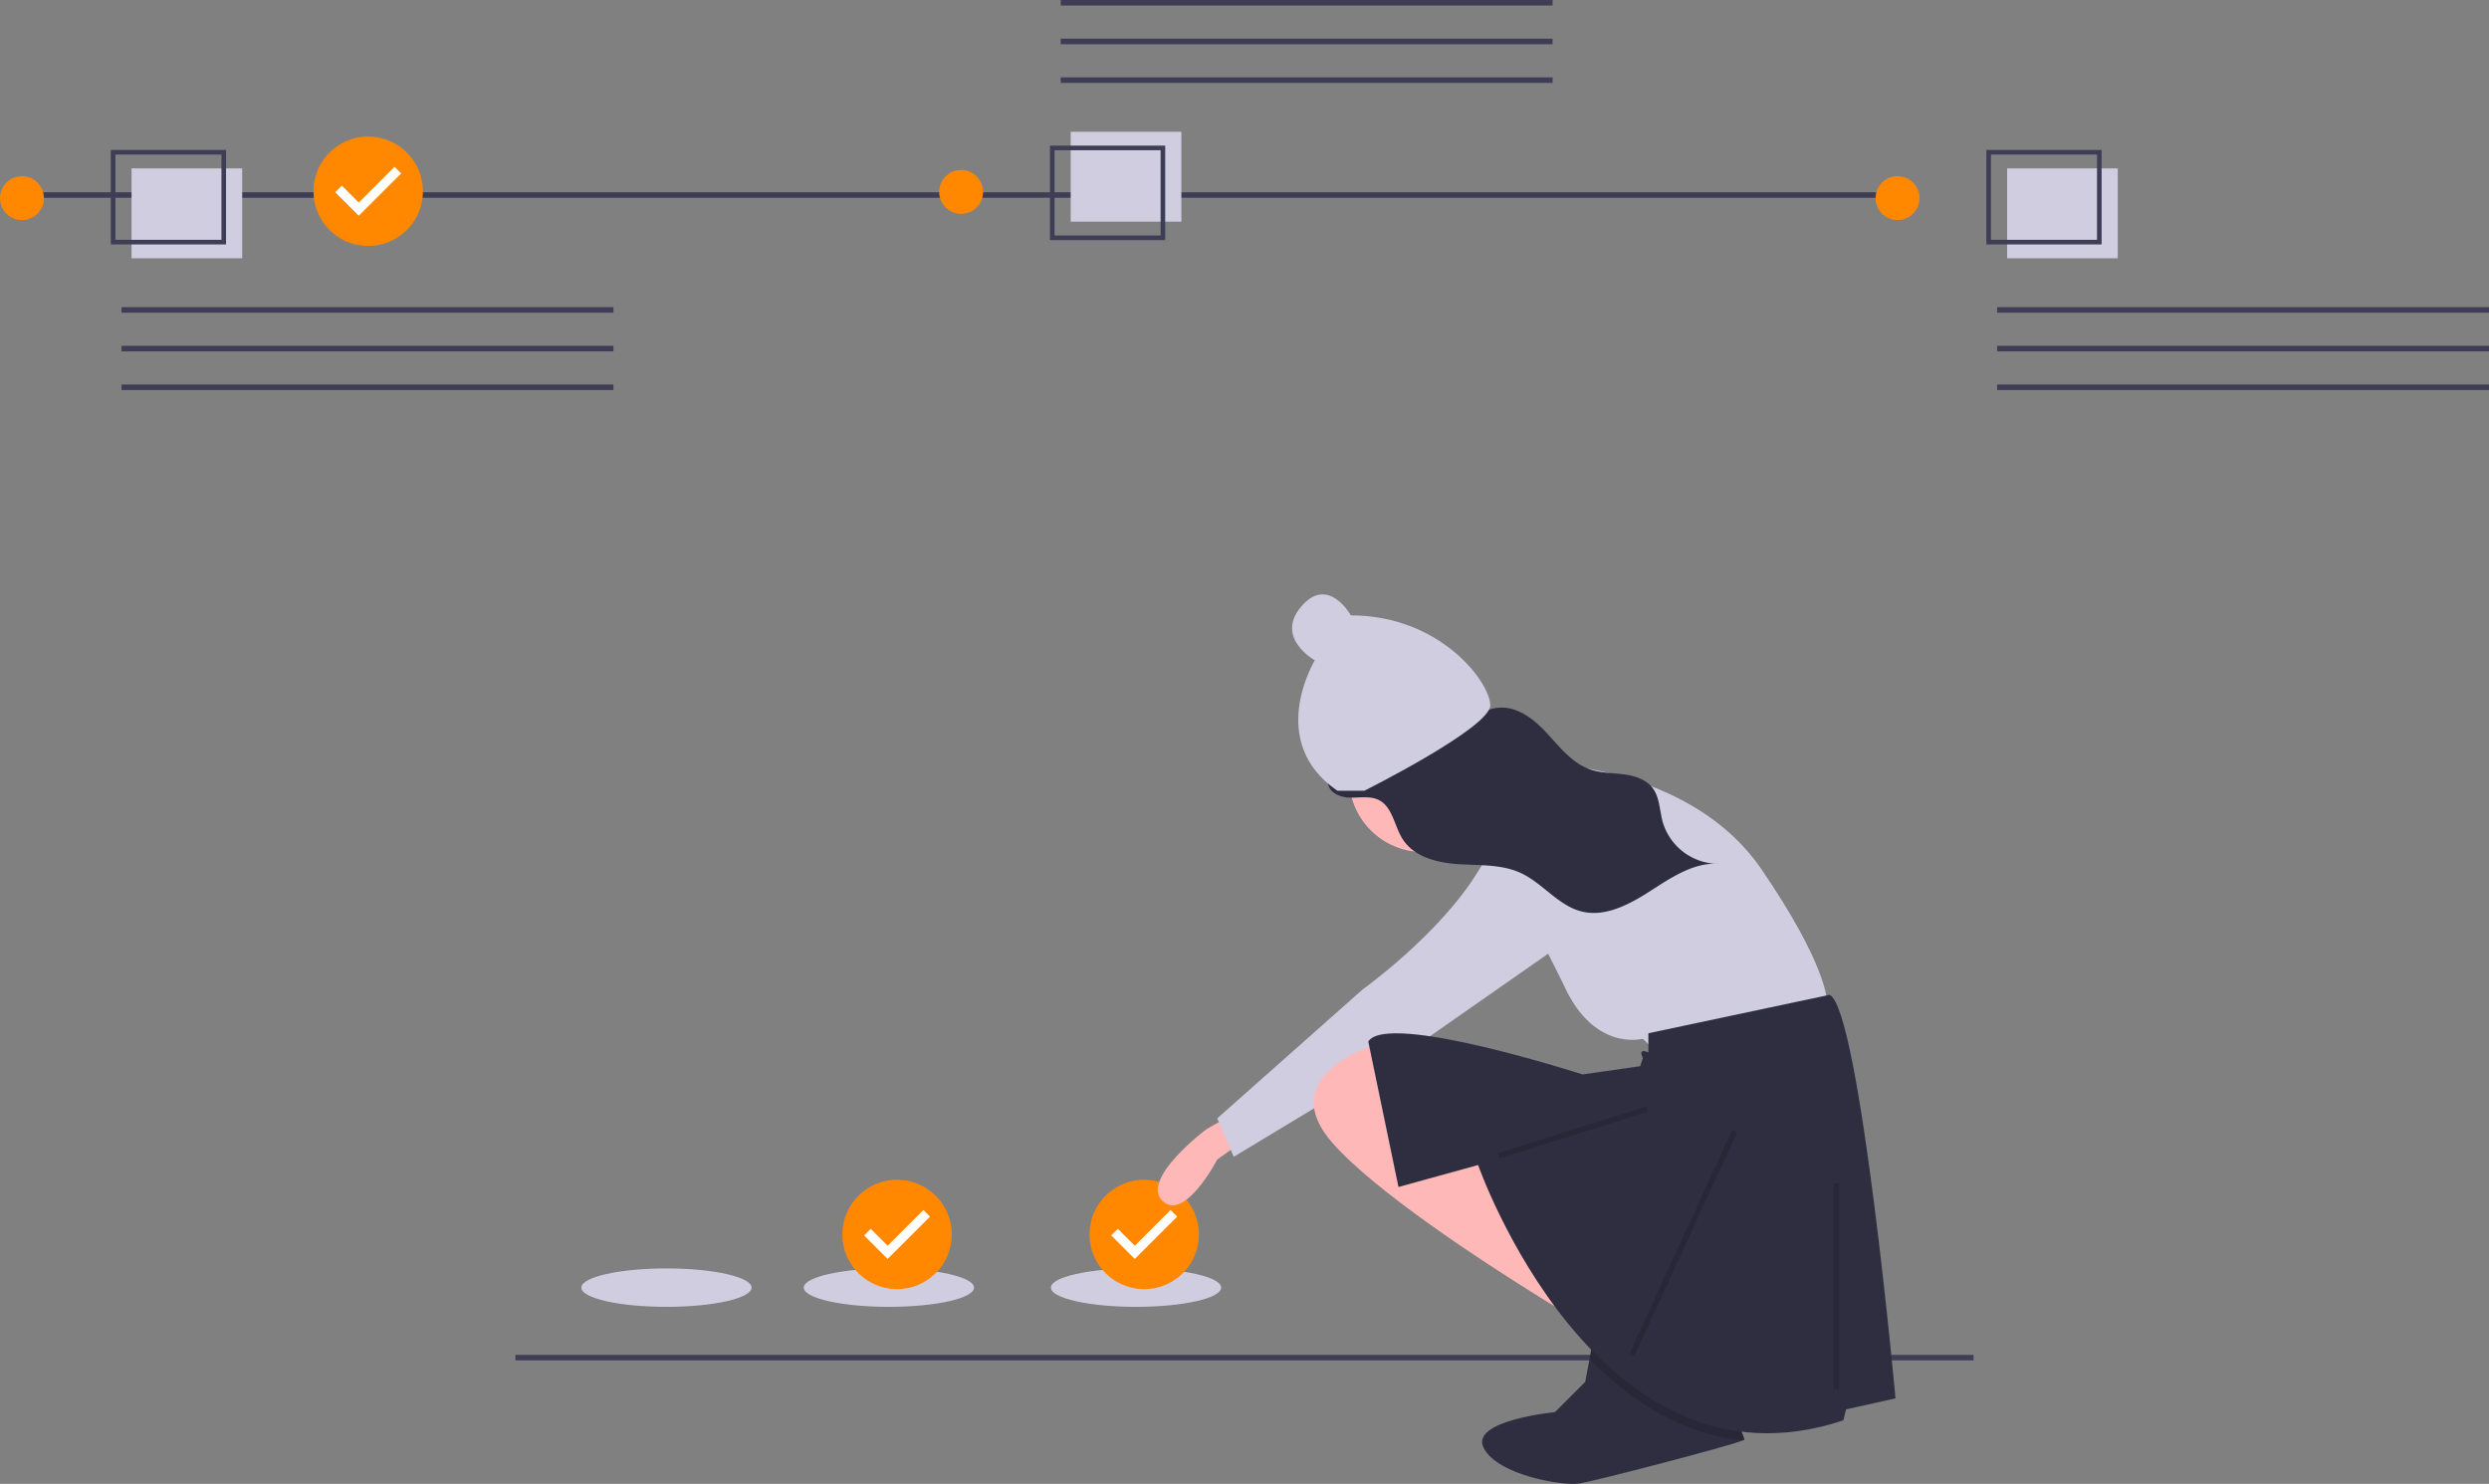 <svg id="ab03870f-e999-49c0-989a-dd3dcf1198ff" data-name="Layer 1" xmlns="http://www.w3.org/2000/svg" width="906.388" height="540.529" viewBox="0 0 906.388 540.529"><rect x="0" y="0" width="906.388" height="540.529" fill="#808080" stroke="none"/><title>completed_steps</title><rect x="2.103" y="70.04" width="690" height="2" fill="#3f3d56"/><rect x="44.261" y="111.89" width="179.127" height="2.013" fill="#3f3d56"/><rect x="44.261" y="125.978" width="179.127" height="2.013" fill="#3f3d56"/><rect x="44.261" y="140.067" width="179.127" height="2.013" fill="#3f3d56"/><rect x="47.904" y="61.336" width="40.29" height="32.736" fill="#d0cde1"/><path d="M229.125,268.771h-41.969V234.356h41.969Zm-40.29-1.679H227.446V236.035H188.834Z" transform="translate(-146.806 -179.736)" fill="#3f3d56"/><circle cx="8" cy="72.179" r="8" fill="#ff8800"/><rect x="727.261" y="111.89" width="179.127" height="2.013" fill="#3f3d56"/><rect x="727.261" y="125.978" width="179.127" height="2.013" fill="#3f3d56"/><rect x="727.261" y="140.067" width="179.127" height="2.013" fill="#3f3d56"/><rect x="730.904" y="61.336" width="40.29" height="32.736" fill="#d0cde1"/><path d="M912.125,268.771h-41.969V234.356h41.969Zm-40.29-1.679H910.446V236.035H871.834Z" transform="translate(-146.806 -179.736)" fill="#3f3d56"/><circle cx="691" cy="72.179" r="8" fill="#ff8800"/><rect x="386.261" y="28.177" width="179.127" height="2.013" fill="#3f3d56"/><rect x="386.261" y="14.089" width="179.127" height="2.013" fill="#3f3d56"/><rect x="386.261" width="179.127" height="2.013" fill="#3f3d56"/><rect x="389.904" y="48.008" width="40.29" height="32.736" fill="#d0cde1"/><path d="M571.125,267.195h-41.969V232.78h41.969Zm-40.29-1.679H569.446V234.459H530.834Z" transform="translate(-146.806 -179.736)" fill="#3f3d56"/><circle cx="350" cy="69.901" r="8" fill="#ff8800"/><circle cx="134.102" cy="70.04" r="18" fill="#fff"/><path d="M280.893,229.501a19.913,19.913,0,1,0,19.913,19.913A19.913,19.913,0,0,0,280.893,229.501Zm-3.435,28.825-8.566-8.566,2.403-2.403,6.171,6.171L290.491,240.503l2.403,2.403Z" transform="translate(-146.806 -179.736)" fill="#ff8800"/><ellipse cx="413.694" cy="469.04" rx="31" ry="7" fill="#d0cde1"/><circle cx="416.694" cy="450.04" r="18" fill="#fff"/><path d="M563.484,609.501a19.913,19.913,0,1,0,19.913,19.913A19.913,19.913,0,0,0,563.484,609.501Zm-3.435,28.825-8.566-8.566,2.403-2.403,6.171,6.171L573.082,620.503l2.403,2.403Z" transform="translate(-146.806 -179.736)" fill="#ff8800"/><ellipse cx="242.694" cy="469.04" rx="31" ry="7" fill="#d0cde1"/><ellipse cx="323.694" cy="469.04" rx="31" ry="7" fill="#d0cde1"/><circle cx="326.694" cy="450.04" r="18" fill="#fff"/><path d="M473.484,609.501a19.913,19.913,0,1,0,19.913,19.913A19.913,19.913,0,0,0,473.484,609.501Zm-3.435,28.825-8.566-8.566,2.403-2.403,6.171,6.171L483.082,620.503l2.403,2.403Z" transform="translate(-146.806 -179.736)" fill="#ff8800"/><rect x="187.694" y="493.54" width="531" height="2" fill="#3f3d56"/><path d="M782.07,704.115c0,.06-.19.16-.54.3-5.65,2.3-53.81,14.76-59.46,15.7-6,1-30-3-35-13s26-13,26-13l11-11,1.56-8.33,1.44-7.67,48,21S782.07,703.115,782.07,704.115Z" transform="translate(-146.806 -179.736)" fill="#2f2e41"/><path d="M593.071,587.116l-7,4s-24,18-16,26,20-15,20-15l7-5Z" transform="translate(-146.806 -179.736)" fill="#ffb8b8"/><circle cx="518.265" cy="283.38" r="27" fill="#ffb8b8"/><path d="M683.071,454.116s33,9,36,8l-10,36s-28-19-33-19Z" transform="translate(-146.806 -179.736)" fill="#ffb8b8"/><path d="M692.071,490.116s15-32,19-32,53,3,77,38,24,48,24,48l-65,16-2-2s-18,5-29-20Z" transform="translate(-146.806 -179.736)" fill="#d0cde1"/><path d="M719.071,476.116s-20-2-34,21-42,43-42,43l-53,47,6,14,63-38,73-51S744.071,482.116,719.071,476.116Z" transform="translate(-146.806 -179.736)" fill="#d0cde1"/><path d="M727.07,585.115l-5,76s-5.84-3.44-14.66-8.93c-21.25-13.23-59.79-38.4-75.34-56.07-17.97-20.42,4.1-31.51,12.78-34.87,1.95-.76,3.22-1.13,3.22-1.13Z" transform="translate(-146.806 -179.736)" fill="#ffb8b8"/><path d="M782.07,704.115c0,.06-.19.16-.54.3-22.64-2.33-41.24-14.57-55.9-29.63l1.44-7.67,48,21S782.07,703.115,782.07,704.115Z" transform="translate(-146.806 -179.736)" opacity="0.15"/><path d="M747.071,556.116v7s-4-2-2,2l-1,3-21,3s-71-23-78-12l11,53,29-8s43,123,133,93l1-4,18-4s-13-142-24-147Z" transform="translate(-146.806 -179.736)" fill="#2f2e41"/><line x1="668.694" y1="431.04" x2="668.694" y2="506.04" fill="none" stroke="#000" stroke-miterlimit="10" stroke-width="2" opacity="0.15"/><line x1="545.694" y1="421.04" x2="599.694" y2="404.04" fill="none" stroke="#000" stroke-miterlimit="10" stroke-width="2" opacity="0.15"/><line x1="594.265" y1="493.505" x2="631.694" y2="412.04" fill="none" stroke="#000" stroke-miterlimit="10" stroke-width="2" opacity="0.15"/><path d="M677.907,444.666c4.571-2.949,9.094-6.593,14.434-7.116,7.007-.686,13.12,4.204,17.835,9.31s9.224,10.962,15.819,13.195c3.833,1.297,8.006,1.222,12.038,1.739s8.249,1.827,10.654,5.081c2.512,3.399,2.462,8.053,3.571,12.172a21.222,21.222,0,0,0,20.322,15.346c-8.833-.556-16.979,4.857-24.552,9.747s-16.351,9.667-24.941,7.692c-8.759-2.014-14.446-10.426-22.591-14.147-6.963-3.181-15.035-2.663-22.732-3.178s-16.076-2.642-20.186-9.124c-3.033-4.783-3.638-11.705-8.689-14.23-3.124-1.562-6.889-.8-10.415-.863s-7.651-1.705-8.057-5.229c9.078-4.954,18.068-10.184,27.273-14.882C663.368,447.281,673.497,450.596,677.907,444.666Z" transform="translate(-146.806 -179.736)" fill="#2f2e41"/><path d="M643.635,467.775S689.5,444.843,689.5,436.653s-18.018-32.76-50.779-32.76c0,0-8.19-14.742-18.018-3.276s4.914,19.656,4.914,19.656-18.018,29.484,8.19,47.503Z" transform="translate(-146.806 -179.736)" fill="#d0cde1"/></svg>